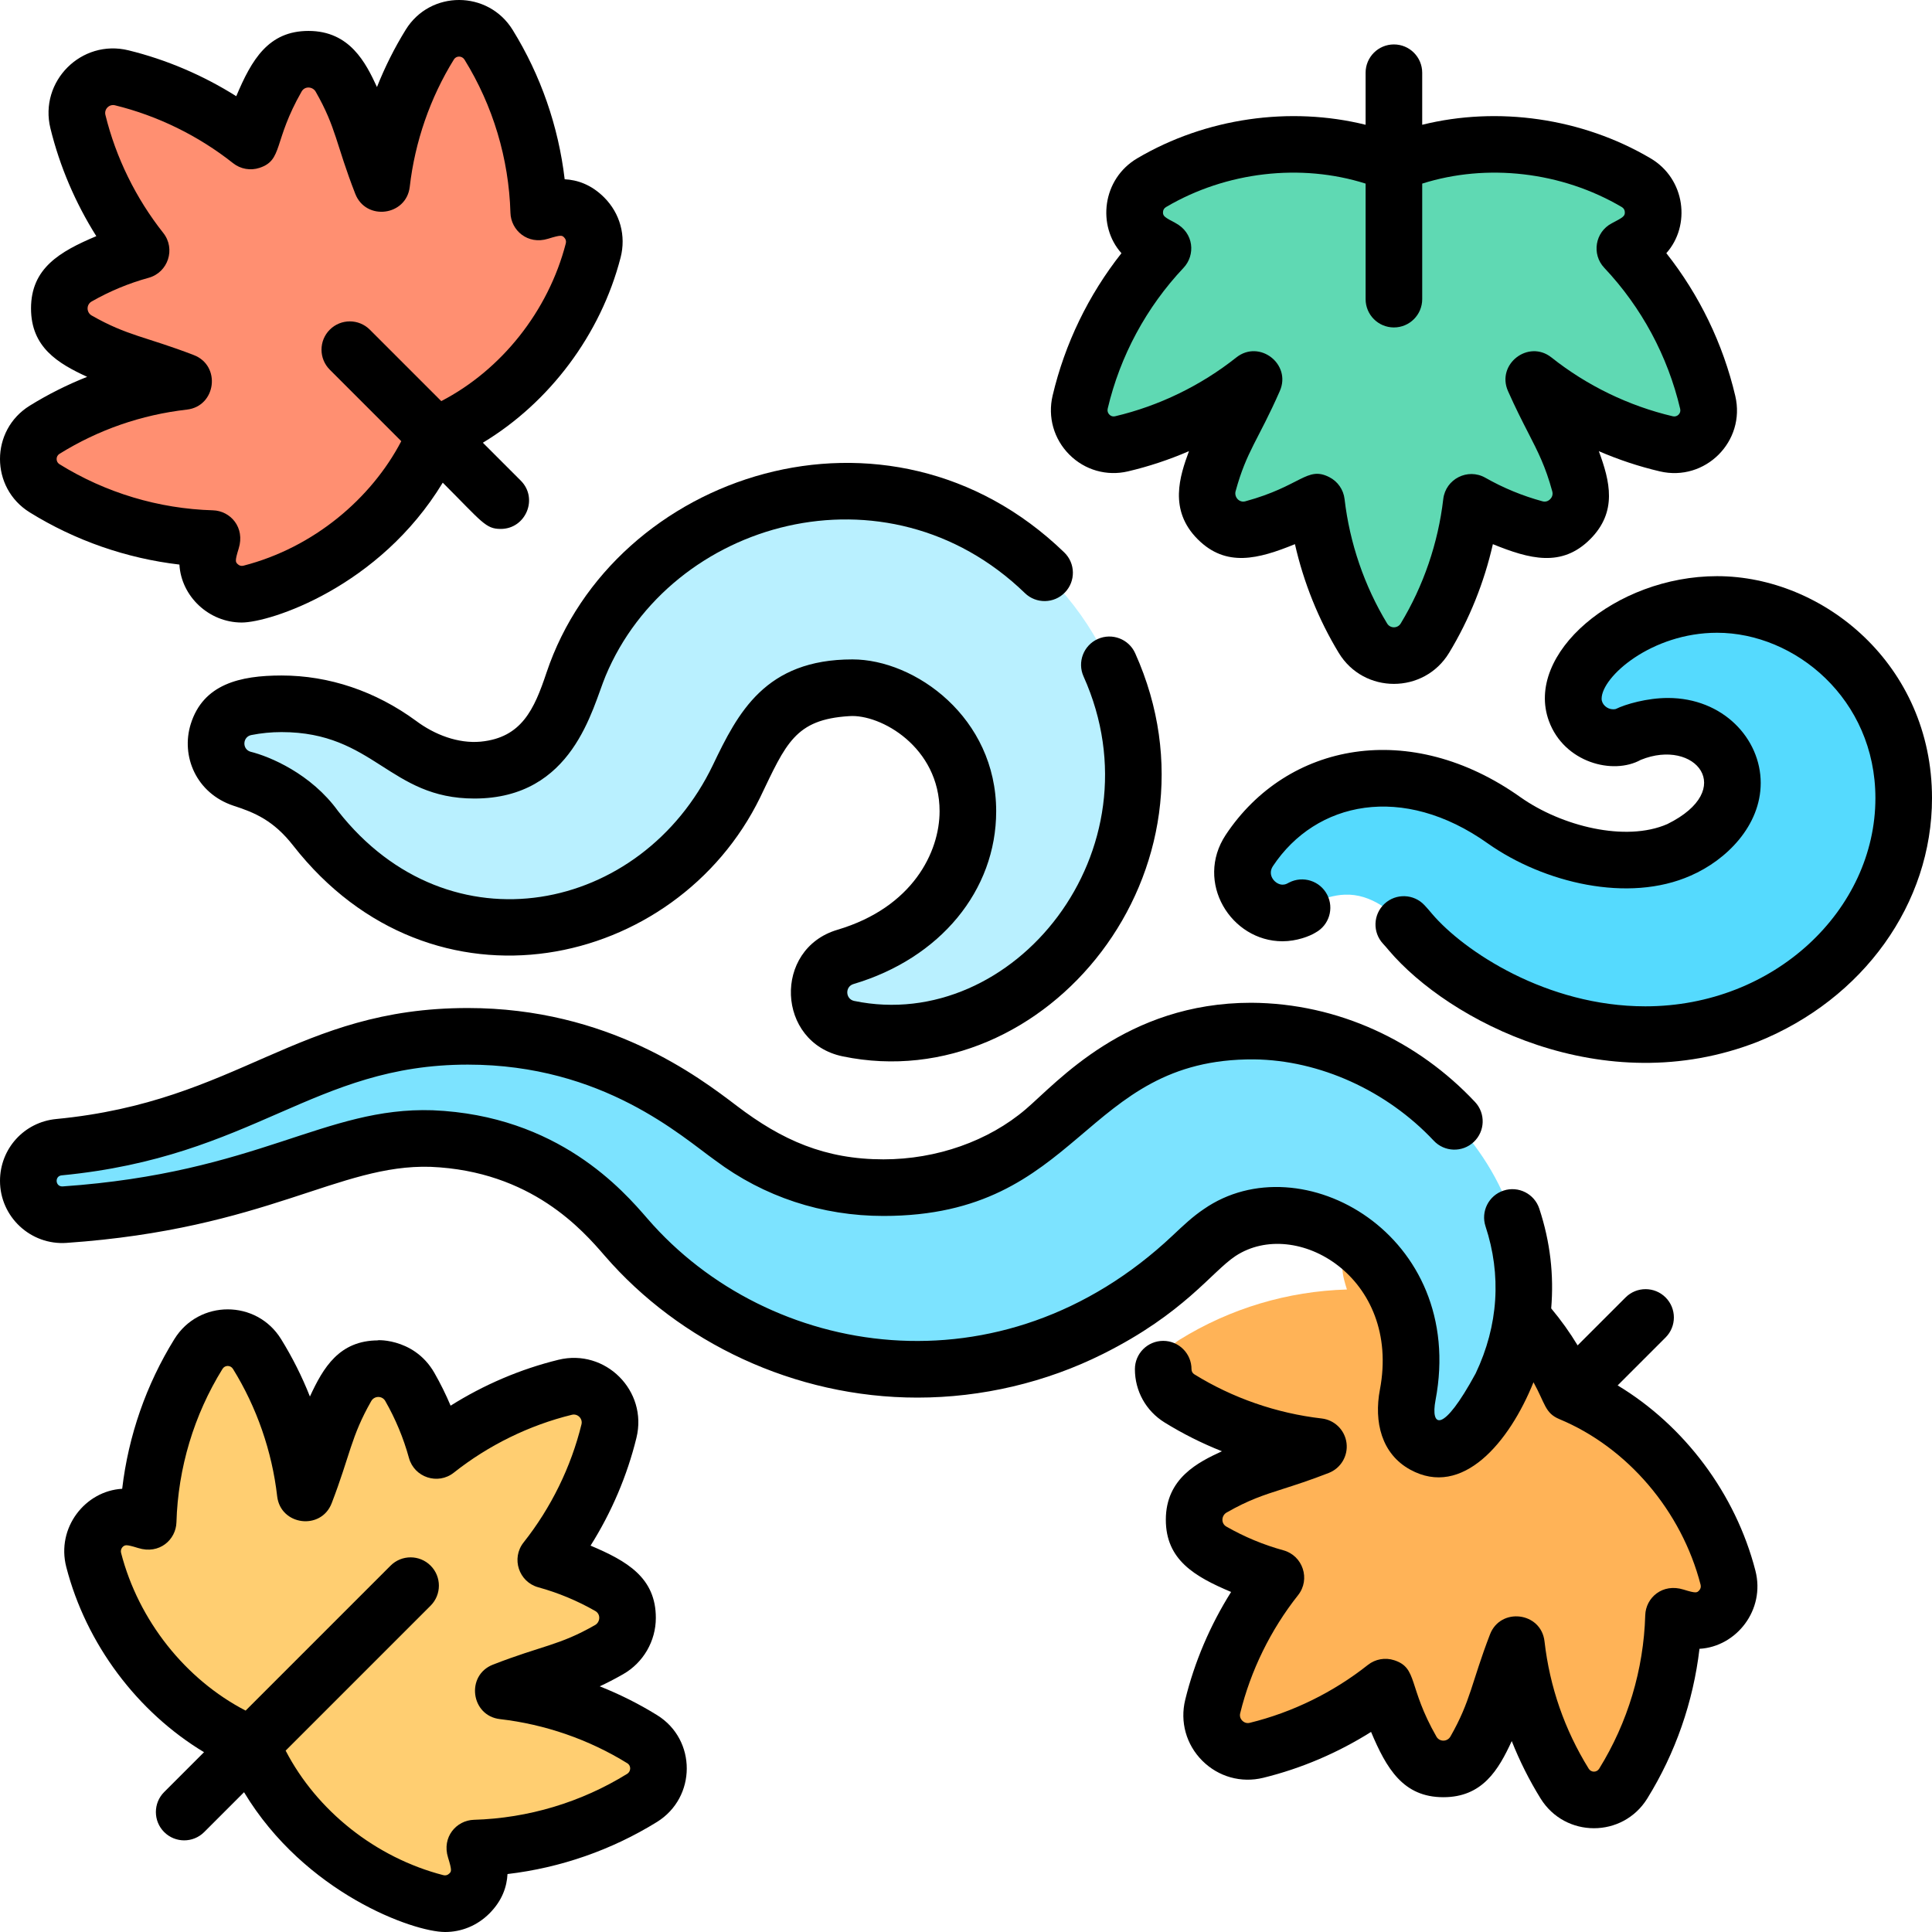 <svg id="Layer_1" enable-background="new 0 0 512 512" height="512" viewBox="0 0 512 512" width="512" xmlns="http://www.w3.org/2000/svg"><path d="m249.323 194.51c-6.194-7.626-16.169-12.833-24.842-12.208-18.923 1.156-22.945 11.569-29.792 25.77-7.672 15.185-20.994 27.577-37.367 33.611-10.645 3.983-22.35 5.081-33.309 3.136-15.369-2.641-28.77-10.462-40.422-25.369-7.589-10.621-20.644-13.454-19.481-13.088-5.153-1.619-8.018-7.108-6.399-12.26 1.107-3.526 4.041-5.981 7.425-6.662 13.079-2.598 27.733.15 40.672 9.63 7.428 5.564 15.596 7.558 22.287 6.942 20.113-1.966 22.433-21.335 25.47-27.757 4.669-11.193 11.899-19.742 19.745-26.996 22.395-19.364 49.637-21.018 63.401-18.024 35.456 6.141 60.536 36.584 63.385 67.827 2.054 38.868-21.739 64.401-47.262 72.038-9.288 2.824-19.04 3.356-27.983 1.502-5.305-1.1-8.713-6.292-7.614-11.596.759-3.663 3.47-6.422 6.822-7.417 32.15-9.541 40.054-40.998 25.264-59.079z" fill="#b9f0ff"/><path d="m331.077 225.398c13.82-20.834 41.635-26.429 67.546-7.995 12.476 8.791 32.304 14.052 46.395 7.789 16.037-7.828 16.851-20.384 10.05-27.455-9.719-10.105-25.081-2.484-23.885-2.924-5.513 2.031-11.628-.791-13.659-6.304-5.692-15.448 31.537-41.733 63.837-20.157 36.33 23.634 29.635 81.41-18.357 100.77-37.81 14.79-75.488-5.939-89.23-22.116-4.459-5.41-10.43-10.196-17.372-9.909-5.611.137-12.95 4.284-11.757 3.693-9.706 4.808-19.518-6.373-13.568-15.392z" fill="#55dafe"/><path d="m358.39 329.69c-4.056 4.054-2.519 8.556-1.439 12.04-15.717.458-30.917 4.998-44.326 13.291-2.73 1.688-4.361 4.612-4.362 7.822-.002 3.179 1.608 6.075 4.303 7.744 11.229 6.956 23.834 11.282 36.838 12.776-4.842 1.885-8.463 3.042-11.7 4.077-5.454 1.743-9.762 3.12-16.366 6.891-3.008 1.717-4.878 4.938-4.879 8.406-.001 3.492 1.801 6.607 4.824 8.338 5.327 3.047 10.967 5.392 16.843 7.006-7.766 9.804-13.624 21.432-16.743 34.16-.804 3.282.146 6.672 2.542 9.068 2.396 2.396 5.786 3.347 9.068 2.543 12.446-3.05 24.116-8.786 34.161-16.743 1.614 5.875 3.959 11.516 7.006 16.843 1.729 3.021 4.848 4.827 8.343 4.827 3.514-.001 6.65-1.819 8.389-4.863 5.858-10.255 6.169-15.602 10.969-28.085 1.494 13.051 5.839 25.624 12.785 36.837 1.681 2.715 4.584 4.332 7.767 4.332 3.18 0 6.08-1.617 7.759-4.326 8.319-13.425 12.872-28.648 13.331-44.391 3.267 1.013 7.908 2.697 12.041-1.438 2.315-2.317 3.21-5.589 2.393-8.753-5.993-23.224-23.092-41.169-41.844-48.952-7.78-18.747-25.691-35.841-48.951-41.844-3.163-.816-6.435.079-8.752 2.394z" fill="#ffb357"/><path d="m367.143 327.296c-2.966-.765-6.017-.01-8.297 1.993 7.311 5.515 13.07 14.105 14.898 25.434.696 6.521.019 11.235-.683 14.927-.963 5.068-.381 10.691 4.265 13.242 4.731 2.598 9.674.166 13.97-5.345 2.417-3.1 4.609-6.763 6.451-10.17 2.908-6.067 4.7-12.163 5.531-18.176-9.186-10.092-21.618-18.159-36.135-21.905z" fill="#ffce71"/><path d="m154.81 57.626c-4.053-4.056-8.556-2.519-12.041-1.438-.458-15.717-4.998-30.917-13.291-44.326-1.688-2.73-4.612-4.361-7.822-4.362-3.179-.002-6.075 1.608-7.744 4.303-6.956 11.229-11.282 23.834-12.776 36.838-1.885-4.842-3.042-8.463-4.077-11.7-1.743-5.454-3.121-9.762-6.891-16.366-1.717-3.008-4.938-4.878-8.406-4.879-3.492-.001-6.607 1.801-8.338 4.824-3.047 5.327-5.392 10.968-7.006 16.843-9.804-7.767-21.432-13.624-34.16-16.743-3.282-.804-6.672.146-9.068 2.542-2.396 2.396-3.347 5.786-2.542 9.069 3.05 12.446 8.786 24.116 16.743 34.16-5.875 1.614-11.516 3.958-16.844 7.006-3.021 1.729-4.827 4.848-4.827 8.344.001 3.514 1.819 6.649 4.863 8.389 10.255 5.858 15.602 6.169 28.085 10.969-13.051 1.494-25.624 5.839-36.837 12.785-2.715 1.681-4.333 4.584-4.333 7.767 0 3.18 1.617 6.08 4.326 7.759 13.425 8.319 28.648 12.872 44.391 13.331-1.014 3.267-2.697 7.908 1.438 12.041 2.317 2.315 5.589 3.21 8.753 2.393 6.666-1.72 12.895-4.359 18.576-7.686 14.11-8.263 24.827-20.789 30.375-34.157 18.748-7.78 35.842-25.69 41.844-48.951.819-3.166-.076-6.438-2.391-8.755z" fill="#ff8f71"/><path d="m300.7 56.295c-.002 5.734 4.269 7.831 7.497 9.531-10.789 11.437-18.327 25.396-21.945 40.741-.737 3.124.178 6.345 2.447 8.615 2.247 2.249 5.433 3.158 8.518 2.433 12.859-3.022 24.831-8.876 35.082-17.014-2.091 4.756-3.833 8.135-5.39 11.156-2.624 5.089-4.696 9.109-6.7 16.445-.913 3.341.043 6.941 2.494 9.394 2.468 2.47 5.945 3.399 9.307 2.485 5.922-1.612 11.568-3.943 16.863-6.956 1.441 12.424 5.521 24.789 12.316 35.994 1.752 2.889 4.821 4.614 8.21 4.614 3.388 0 6.458-1.725 8.21-4.614 6.644-10.957 10.84-23.265 12.316-35.994 5.296 3.013 10.942 5.344 16.864 6.956 3.359.914 6.842-.015 9.313-2.487 2.484-2.486 3.416-5.988 2.493-9.371-3.109-11.394-6.67-15.395-12.103-27.615 10.284 8.172 22.248 13.99 35.088 17.007 3.109.731 6.305-.178 8.555-2.429 2.248-2.248 3.156-5.443 2.427-8.545-3.611-15.375-11.155-29.359-21.963-40.816 3.027-1.594 7.499-3.685 7.497-9.531-.001-3.275-1.682-6.222-4.497-7.882-20.659-12.184-45.44-12.782-64.202-5.026-18.758-7.755-43.51-7.178-64.202 5.026-2.813 1.661-4.494 4.607-4.495 7.883z" fill="#5fd9b3"/><path d="m124.373 501.81c4.056-4.054 2.519-8.556 1.439-12.04 15.717-.458 30.917-4.998 44.326-13.291 2.73-1.688 4.361-4.612 4.362-7.822.002-3.179-1.608-6.075-4.303-7.744-11.229-6.956-23.834-11.282-36.838-12.776 4.842-1.885 8.463-3.042 11.7-4.077 5.454-1.743 9.762-3.12 16.366-6.891 3.008-1.717 4.878-4.938 4.879-8.406.001-3.492-1.801-6.607-4.824-8.338-5.327-3.047-10.968-5.392-16.843-7.006 7.766-9.804 13.624-21.432 16.743-34.16.804-3.282-.146-6.672-2.542-9.068-2.396-2.396-5.786-3.347-9.068-2.543-12.446 3.05-24.116 8.786-34.161 16.743-1.614-5.875-3.959-11.516-7.006-16.843-1.729-3.021-4.848-4.827-8.343-4.827-3.514.001-6.65 1.819-8.389 4.863-5.858 10.255-6.169 15.602-10.969 28.085-1.494-13.051-5.839-25.624-12.785-36.837-1.681-2.715-4.584-4.332-7.767-4.332-3.18 0-6.08 1.617-7.759 4.326-8.319 13.425-12.872 28.648-13.331 44.391-3.267-1.013-7.908-2.697-12.041 1.438-2.315 2.317-3.21 5.589-2.393 8.753 5.993 23.224 23.092 41.169 41.844 48.952 7.78 18.747 25.691 35.841 48.951 41.844 3.163.816 6.436-.079 8.752-2.394z" fill="#ffce71"/><path d="m144.813 178.309c-3.239 9.685-6.581 17.178-17.407 18.235-5.979.557-12.221-1.821-17.165-5.523-10.722-7.855-23.044-12.007-35.634-12.007-11.006 0-20.739 2.289-24.051 12.84-2.682 8.545 1.465 18.385 11.305 21.665h.001c5.69 1.835 10.65 3.936 15.82 10.552 36.949 47.267 101.524 32.798 123.764-12.74 6.866-14.308 9.239-20.671 23.593-21.548 8.301-.619 23.962 8.203 23.962 25.197 0 10.788-7.091 25.49-27.076 31.422-17.139 5.087-16.174 29.904 1.404 33.546 53.796 11.15 103.253-49.555 77.506-106.837-1.699-3.778-6.141-5.462-9.916-3.766-3.777 1.698-5.464 6.138-3.766 9.916 20.736 46.131-18.643 94.733-60.78 85.999-2.332-.484-2.491-3.793-.18-4.479 22.967-6.817 37.807-24.795 37.807-45.802 0-24.831-21.497-40.229-38.09-40.229-23.118 0-30.348 14.13-36.982 27.993-18.829 39.239-69.813 49.841-99.336 12.205-7.152-9.907-18.12-14.484-23.242-15.743-2.245-.715-2.048-3.948.247-4.409 2.617-.52 5.313-.783 8.01-.783 24.559 0 28.535 17.606 51.112 17.606 26.221 0 31.192-23.926 34.768-32.477 17.227-41.297 74.497-57.415 111.126-21.96 2.977 2.881 7.725 2.804 10.605-.172 2.881-2.977 2.804-7.725-.172-10.605-46.635-45.142-119.504-21.096-137.233 31.904z"/><path d="m455.047 152.688c-26.978 0-51.102 20.654-44.561 38.415 4.048 10.981 16.957 14.362 24.348 10.262 14.416-5.852 25.623 7.852 7.019 17.026-11.035 4.818-27.989.576-38.882-7.1-29.202-20.774-61.86-14.585-78.155 9.979-8.26 12.529 1.405 28.176 15.061 28.176 3.743 0 7.213-1.335 8.768-2.31 3.566-1.944 4.944-6.392 3.073-10.021-1.899-3.682-6.421-5.126-10.104-3.229-.577.299-.937.559-1.737.559-1.878 0-4.158-2.463-2.549-4.901 11.397-17.179 34.415-22.06 56.977-6.011 14.823 10.445 37.239 15.853 53.759 8.512 9.474-4.124 18.542-13.227 18.542-24.55 0-11.732-9.968-22.526-24.597-22.526-5.477 0-11.256 1.647-13.81 2.924-.229.053-.46.079-.692.079-1.621 0-3.063-1.321-3.063-2.793 0-5.834 13.231-17.491 30.604-17.491 20.623 0 41.953 17.527 41.953 43.827 0 29.547-26.729 55.172-60.971 55.172-26.153 0-48.102-14.634-56.506-24.496-.659-.799-1.338-1.573-2.019-2.304-2.822-3.031-7.568-3.2-10.6-.377s-3.2 7.568-.377 10.6c.629.675 1.008 1.127 1.529 1.753 15.822 18.623 56.814 40.233 97.752 24.215 28.06-11.319 46.19-36.662 46.19-64.563.001-35.388-28.814-58.827-56.952-58.827z"/><path d="m174.146 454.531c-4.813-2.981-9.916-5.538-15.212-7.635 1.899-.878 3.937-1.922 6.21-3.219 5.34-3.049 8.658-8.766 8.66-14.916.007-10.659-7.63-15.076-17.299-19.154 5.551-8.812 9.7-18.529 12.159-28.567 3.057-12.468-8.233-23.737-20.68-20.682-10.04 2.46-19.758 6.608-28.568 12.159-1.256-2.979-2.693-5.885-4.304-8.7-5.633-9.849-16.713-8.601-14.855-8.602-10.349.003-14.588 7.207-18.124 14.876-2.098-5.292-4.656-10.396-7.641-15.213-6.509-10.514-21.772-10.509-28.277-.009-7.47 12.055-12.186 25.628-13.834 39.673-9.778.545-17.508 10.311-14.817 20.733 5.273 20.435 18.857 38.439 36.503 49.073l-10.561 10.562c-2.929 2.93-2.929 7.678 0 10.607 2.931 2.929 7.678 2.928 10.607 0l10.561-10.561c16.138 26.782 44.868 37.044 53.292 37.044 4.34 0 8.522-1.706 11.708-4.89h.001c3.445-3.444 4.643-7.131 4.819-10.47 14.014-1.647 27.557-6.348 39.588-13.788 10.517-6.503 10.576-21.813.064-28.321zm-7.953 15.564c-12.2 7.545-26.239 11.754-40.601 12.172-4.639.135-8.541 4.574-6.861 9.987 1.089 3.497.885 3.701.341 4.245-.439.44-.985.589-1.578.438-17.943-4.63-33.541-17.074-41.796-33.004l38.415-38.415c2.929-2.93 2.929-7.678 0-10.607-2.93-2.928-7.678-2.928-10.607 0l-38.415 38.415c-15.93-8.255-28.374-23.854-33.004-41.797-.27-1.05.534-2.023 1.395-2.023.535 0 1.426.203 3.131.736 5.643 1.769 10.01-2.217 10.145-6.813.418-14.384 4.64-28.443 12.208-40.658.647-1.044 2.128-1.038 2.774.005 6.298 10.168 10.348 21.835 11.711 33.742.888 7.761 11.646 9.13 14.451 1.838 4.905-12.755 5.092-17.622 10.48-27.056.826-1.444 2.894-1.46 3.711-.034 2.725 4.765 4.839 9.847 6.284 15.107 1.424 5.179 7.687 7.225 11.89 3.892 9.171-7.266 19.99-12.569 31.287-15.337 1.507-.378 2.919.999 2.542 2.542-2.768 11.296-8.071 22.115-15.337 31.287-3.342 4.221-1.271 10.471 3.892 11.89 5.259 1.444 10.341 3.559 15.104 6.282 1.522.871 1.294 2.957-.048 3.722-9.621 5.494-13.729 5.301-27.068 10.492-7.262 2.828-5.881 13.55 1.864 14.44 11.932 1.371 23.601 5.417 33.746 11.701 1.03.637 1.002 2.157-.056 2.811z"/><path d="m7.876 135.785c12.055 7.47 25.627 12.186 39.673 13.834.468 8.393 7.784 15.357 16.512 15.357 7.527 0 36.462-9.336 53.273-37.064 10.502 10.502 11.351 12.26 15.367 12.26 6.624 0 10.041-8.065 5.304-12.804l-10.043-10.043c17.647-10.632 31.23-28.636 36.504-49.072 1.486-5.76-.14-11.714-4.35-15.927v-.001c-3.444-3.445-7.131-4.643-10.47-4.819-1.647-14.014-6.348-27.557-13.788-39.587-6.509-10.533-21.823-10.562-28.32-.066-2.982 4.814-5.539 9.917-7.636 15.214-2.937-6.354-7.157-14.864-18.137-14.871-.002 0-.003 0-.005 0-10.641 0-15.065 7.62-19.147 17.299-8.812-5.55-18.529-9.699-28.569-12.16-12.47-3.049-23.729 8.229-20.68 20.682 2.46 10.039 6.608 19.757 12.159 28.568-9.672 4.077-17.305 8.485-17.301 19.157.003 10.346 7.204 14.587 14.875 18.125-5.292 2.098-10.395 4.655-15.212 7.641-10.515 6.509-10.509 21.771-.009 28.277zm7.906-15.524c10.311-6.388 21.662-10.328 33.741-11.711 7.763-.888 9.13-11.648 1.838-14.451-12.755-4.905-17.622-5.092-27.056-10.48-1.446-.827-1.458-2.895-.034-3.711 4.765-2.725 9.847-4.839 15.107-6.284 5.171-1.421 7.229-7.674 3.892-11.89-7.266-9.172-12.569-19.991-15.337-31.287-.374-1.523 1.009-2.917 2.541-2.543 11.297 2.769 22.116 8.072 31.288 15.338 1.973 1.563 4.599 2.032 6.99 1.249 6.309-2.065 3.586-6.96 11.182-20.245.875-1.526 2.959-1.29 3.722.048 5.493 9.624 5.3 13.729 10.492 27.068 2.827 7.261 13.55 5.884 14.44-1.864 1.371-11.934 5.417-23.602 11.702-33.747.636-1.025 2.152-1.005 2.809.058 7.545 12.198 11.755 26.237 12.173 40.599.135 4.622 4.558 8.547 9.988 6.861 3.497-1.088 3.7-.885 4.244-.34.438.439.59.984.438 1.577-4.631 17.944-17.076 33.542-33.005 41.795l-18.932-18.933c-2.93-2.928-7.678-2.928-10.607 0-2.929 2.93-2.929 7.678 0 10.607l18.943 18.943c-7.939 15.198-23.185 28.189-41.808 32.993-.594.155-1.138.002-1.575-.436-.533-.533-.754-.754.291-4.091 1.754-5.625-2.2-10.008-6.813-10.143-14.384-.418-28.443-4.64-40.658-12.208-.501-.311-.776-.802-.776-1.384-.002-.583.275-1.076.78-1.388z"/><path d="m298.933 124.915c5.513-1.295 10.929-3.096 16.156-5.357-2.427 6.597-5.431 15.591 2.308 23.339 7.528 7.535 16.064 5.263 25.776 1.312 2.305 10.155 6.243 19.961 11.603 28.801 6.659 10.977 22.597 10.957 29.247-.001 5.359-8.839 9.298-18.645 11.604-28.8 9.757 3.969 18.244 6.226 25.782-1.313 7.297-7.302 5.232-15.377 2.297-23.333 5.225 2.259 10.643 4.059 16.161 5.354 12.021 2.823 22.829-7.954 19.999-19.989-3.242-13.805-9.505-26.737-18.271-37.836 6.515-7.285 5.102-19.665-4.184-25.138-18.178-10.721-40.513-13.846-60.513-8.887v-13.793c0-4.143-3.357-7.5-7.5-7.5s-7.5 3.357-7.5 7.5v13.792c-19.996-4.958-42.333-1.833-60.51 8.886-9.333 5.501-10.673 17.941-4.194 25.15-8.744 11.073-14.996 23.973-18.242 37.741-1.338 5.671.322 11.517 4.44 15.639 4.1 4.104 9.914 5.76 15.541 4.433zm-5.381-16.628c3.291-13.962 10.242-26.864 20.101-37.314 3.171-3.36 2.827-9.259-2.212-11.915-2.701-1.42-3.24-1.761-3.24-2.761 0-.62.279-1.112.808-1.424 15.96-9.412 35.789-11.645 52.891-6.217v30.619c0 4.143 3.357 7.5 7.5 7.5s7.5-3.357 7.5-7.5v-30.618c17.103-5.429 36.932-3.197 52.895 6.218.526.31.805.802.805 1.423 0 1.001-.485 1.321-3.491 2.891-4.391 2.313-5.362 8.18-1.961 11.783 9.876 10.469 16.832 23.396 20.117 37.387.135.572-.019 1.114-.428 1.523-.415.414-.961.569-1.538.433-11.642-2.736-22.755-8.123-32.138-15.579-6.117-4.861-14.694 1.78-11.52 8.919 2.018 4.538 3.778 7.971 5.331 11 2.666 5.199 4.592 8.956 6.389 15.54.215.789.021 1.515-.561 2.096-.568.569-1.274.763-2.039.554-5.297-1.442-10.385-3.541-15.125-6.237-4.674-2.659-10.541.328-11.159 5.654-1.349 11.623-5.249 23.023-11.278 32.968-.817 1.347-2.779 1.347-3.596.002-6.031-9.946-9.931-21.347-11.278-32.97-.29-2.5-1.814-4.688-4.06-5.825-5.921-3.001-7.444 2.382-22.22 6.407-1.691.466-3.009-1.175-2.6-2.665 2.919-10.688 5.976-13.494 11.721-26.559 3.134-7.133-5.422-13.743-11.529-8.893-9.406 7.467-20.519 12.857-32.138 15.587-.557.128-1.085-.023-1.494-.433-.433-.433-.594-.998-.453-1.594z"/><path d="m17.141 321.896c52.753-3.657 70.645-21.044 97.272-20.167 32.798 1.359 48.063 22.459 53.06 27.908 31.802 34.593 81.628 42.381 121.478 22.46 20.648-10.325 26.826-20.485 34.273-25.454 16.591-11.61 45.931-.363 50.519 28.081.696 6.521.019 11.236-.683 14.927-.963 5.068-.381 10.691 4.265 13.242 4.731 2.598 9.674.166 13.97-5.345 2.417-3.1 4.609-6.763 6.451-10.17 22.025-45.956-19.391-93.603-65.339-94.129-30.654-.351-46.914 18.914-55.698 26.404-20.813 17.795-56.333 21.614-82.689 1.845-9.274-6.539-36.748-32.161-84.908-25.875-30.277 4.654-45.836 20.437-81.908 26.824-3.844.681-7.713 1.198-11.596 1.571-4.601.442-8.111 4.304-8.111 8.926.003 5.217 4.439 9.312 9.644 8.952z" fill="#7ce3ff"/><path d="m428.696 367.145 12.702-12.702c2.929-2.93 2.929-7.678 0-10.607-2.93-2.928-7.678-2.928-10.607 0l-12.705 12.705c-2.048-3.395-4.384-6.668-7.004-9.799.738-8.804-.222-17.547-3.157-26.448-1.299-3.935-5.538-6.07-9.472-4.774-3.934 1.298-6.071 5.538-4.774 9.472 4.224 12.808 3.46 26.21-2.615 38.981-8.811 16.227-11.991 14.22-10.634 7.077 8.312-43.786-35.697-68.508-61.435-50.601-2.891 1.939-5.366 4.273-8.229 6.974-45.339 42.754-107.099 32.598-139.149-4.433-6.479-7.488-23.688-27.379-56.957-28.758-28.711-.941-46.081 16.581-98.037 20.181-.009.001-.111.004-.12.005-1.9 0-2.015-2.759-.174-2.935 51.124-4.912 66.67-29.346 107.642-29.346 35.9 0 56.708 19.101 65.64 25.425 12.841 9.604 28.232 14.679 44.516 14.679 52.541 0 52.609-41.795 98.198-41.493 17.348.197 35.153 8.254 47.632 21.55 2.833 3.02 7.578 3.173 10.602.337 3.02-2.834 3.171-7.581.336-10.601-15.082-16.072-36.219-26.166-59.308-26.291-33.199 0-51.394 21.083-59.747 28.21-9.877 8.444-23.623 13.288-37.713 13.288-15.472 0-26.891-5.059-38.853-14.165-10.2-7.762-34.086-25.938-71.303-25.938-45.543 0-60.503 24.747-109.074 29.414-8.494.814-14.897 7.861-14.897 16.391 0 9.536 8.133 17.11 17.659 16.435 53.165-3.685 72.077-20.907 96.443-20.156 26.726 1.108 40.352 16.857 46.17 23.583 19.773 22.859 50.196 37.576 82.861 37.576 17.021 0 34.023-4.003 49.172-11.575 21.522-10.762 28.737-21.689 35.082-25.925 16.028-10.572 43.948 5.64 38.305 35.37-1.631 8.585.436 17.051 8.021 21.215 13.84 7.605 26.275-7.245 32.678-23.155 3.148 5.691 3.014 8.171 6.881 9.78 18.025 7.502 32.354 24.308 37.403 43.877.153.592.003 1.137-.436 1.575-.534.533-.754.752-4.089-.29-5.574-1.743-10.008 2.145-10.145 6.813-.418 14.385-4.641 28.444-12.21 40.659-.645 1.041-2.125 1.039-2.773-.006-6.388-10.312-10.327-21.664-11.71-33.742-.89-7.775-11.654-9.115-14.451-1.838-4.905 12.755-5.092 17.622-10.48 27.056-.827 1.446-2.895 1.458-3.711.034-7.599-13.289-4.872-18.182-11.184-20.248-2.39-.783-5.017-.314-6.99 1.249-9.172 7.266-19.991 12.569-31.287 15.337-.734.184-1.438-.02-1.98-.56-.543-.543-.742-1.247-.563-1.981 2.769-11.297 8.072-22.116 15.338-31.288 3.342-4.221 1.271-10.471-3.892-11.89-5.26-1.445-10.343-3.56-15.104-6.282-1.525-.873-1.291-2.959.049-3.722 5.92-3.38 9.699-4.588 14.949-6.267 3.313-1.06 7.069-2.261 12.118-4.226 3.213-1.251 5.159-4.53 4.718-7.949-.441-3.42-3.157-6.098-6.582-6.491-11.931-1.371-23.6-5.417-33.745-11.7-.485-.301-.752-.785-.752-1.363.003-4.143-3.354-7.502-7.495-7.505-4.14-.003-7.502 3.352-7.505 7.495-.004 5.797 2.933 11.077 7.854 14.125 4.814 2.982 9.917 5.538 15.212 7.635-6.227 2.879-14.863 7.102-14.87 18.137-.003 10.659 7.655 15.085 17.299 19.152-5.55 8.812-9.699 18.529-12.16 28.569-1.433 5.851.259 11.891 4.524 16.156 4.266 4.265 10.305 5.959 16.157 4.523 10.039-2.46 19.757-6.608 28.568-12.159 4.075 9.664 8.478 17.302 19.153 17.302 10.363 0 14.607-7.228 18.129-14.875 2.099 5.292 4.657 10.396 7.642 15.214 6.51 10.511 21.774 10.508 28.276.007 7.471-12.055 12.187-25.626 13.835-39.673 9.754-.543 17.514-10.292 14.816-20.733-5.271-20.435-18.855-38.439-36.502-49.073z"/></svg>